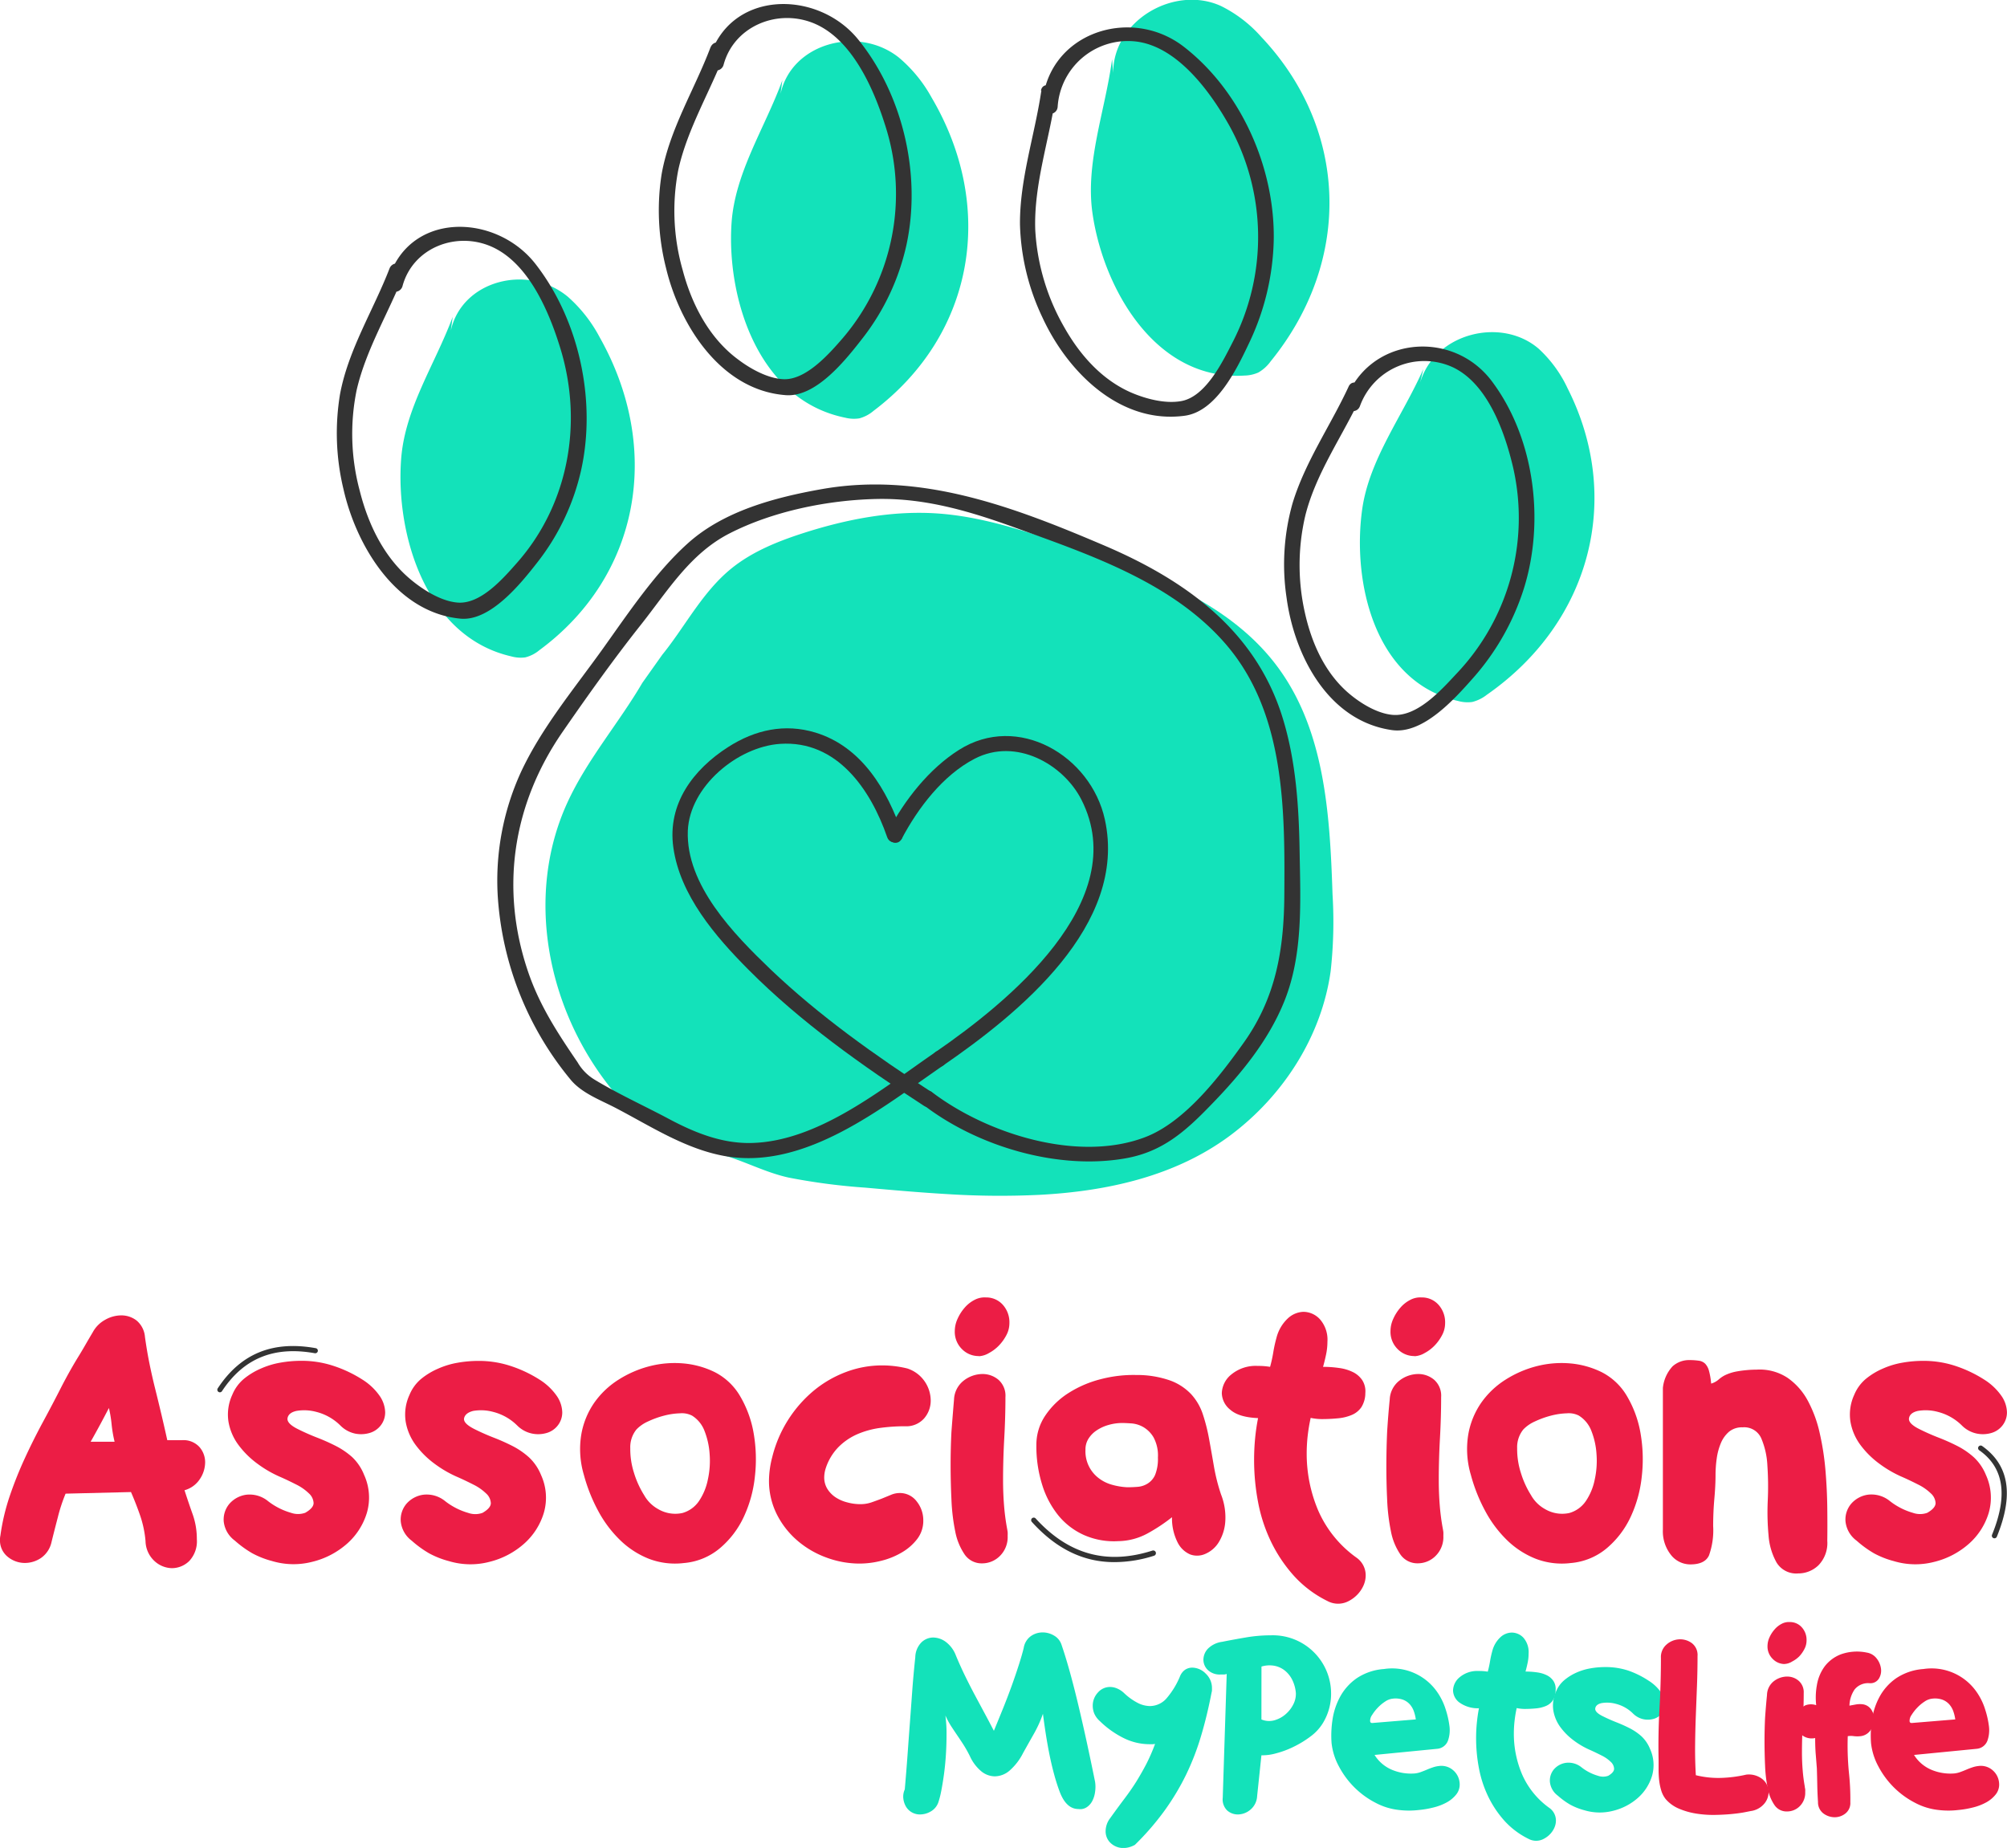 <svg xmlns="http://www.w3.org/2000/svg" viewBox="0 0 389.19 358.36"><defs><style>.cls-1{fill:#13e2ba;}.cls-2{fill:#ec1d45;}.cls-3{fill:#333;}</style></defs><title>Logo_asso</title><g id="Calque_2" data-name="Calque 2"><g id="Calque_1-2" data-name="Calque 1"><path class="cls-1" d="M201.49,231.71c13.2-.69,26.4-3.6,37-11.47,10.43-7.76,17.78-19.35,19.54-31.86a86.86,86.86,0,0,0,.37-14.94c-.52-15.68-1.48-32.46-11.33-45-9.6-12.24-25.64-17.9-40.78-22.95-7.94-2.65-16-5.31-24.37-5.91-8.85-.63-17.74,1.1-26.15,3.8-5,1.61-9.93,3.61-13.94,6.86-5.65,4.58-9,11.31-13.4,16.72l-3.87,5.46c-4.55,7.78-10.74,14.93-14.54,23.23-8.23,17.94-4,39.86,8.47,55.43,6.17,7.71,12.38,10.36,21.5,12.86,4.38,1.2,8.43,3.44,13,4.43a121.07,121.07,0,0,0,14.82,1.94c5.22.47,10.44.93,15.68,1.24A161.53,161.53,0,0,0,201.49,231.71Z"/><path class="cls-1" d="M87.78,61.46c-3.43,9.23-9.3,17.76-10,27.66-1.06,14.45,4.73,34.37,21.38,38.17a6.77,6.77,0,0,0,2.7.19,6.89,6.89,0,0,0,2.75-1.41c19.46-14.35,23.88-39,11.69-60.64a27.8,27.8,0,0,0-6.18-7.88c-7.74-6.45-20.54-3.21-22.7,6.57"/><path class="cls-1" d="M151.71,15.56c-3.38,9.29-9.23,17.93-9.86,27.83C140.92,57.84,147,77.57,163.9,81a6.94,6.94,0,0,0,2.74.13,7.12,7.12,0,0,0,2.77-1.47C189,64.87,193.19,40.16,180.62,18.86a27.31,27.31,0,0,0-6.34-7.72c-7.91-6.26-20.83-2.73-22.92,7.08"/><path class="cls-1" d="M215.65,11.49c-1.34,10.05-5.25,20.11-3.78,30C214,56,224.09,73.9,241.31,72.83a7,7,0,0,0,2.7-.59,7.68,7.68,0,0,0,2.4-2.18c16-19.7,14.93-45.18-1.83-62.9a25.53,25.53,0,0,0-7.82-6c-9-4.1-20.92,2.77-20.9,13"/><path class="cls-1" d="M276,71.58c-4,9.05-10.44,17.41-11.84,27.11-2,14.15,2.36,33.61,18.65,37.26a6.72,6.72,0,0,0,2.67.18,7.5,7.5,0,0,0,2.83-1.39C308.61,120.6,314.68,96.46,304,75.34a24.54,24.54,0,0,0-5.6-7.69c-7.25-6.28-20.18-3.06-23,6.53"/><path class="cls-2" d="M10,299a5.07,5.07,0,0,1-2,3.09,5.58,5.58,0,0,1-3.13,1,5.22,5.22,0,0,1-3.33-1.16A4.07,4.07,0,0,1,0,298.54a3.3,3.3,0,0,1,.08-.77,41.31,41.31,0,0,1,1.82-7.69,74.91,74.91,0,0,1,2.94-7.35q1.66-3.6,3.56-7.11t3.67-7q.85-1.62,1.55-2.86T15,263.4q.7-1.12,1.39-2.32T18,258.33a6,6,0,0,1,2.4-2.4,6.37,6.37,0,0,1,3.09-.85,4.82,4.82,0,0,1,3,1,4.63,4.63,0,0,1,1.62,3.18q.39,2.79.89,5.24t1.08,4.77q.58,2.33,1.16,4.77t1.2,5.24c.46,0,.93,0,1.39,0s1,0,1.47,0a4.19,4.19,0,0,1,3.36,1.31,4.49,4.49,0,0,1,1.12,3,5.91,5.91,0,0,1-1,3.2,5.24,5.24,0,0,1-3,2.2q.77,2.39,1.58,4.66a14.23,14.23,0,0,1,.81,4.82,5.58,5.58,0,0,1-1.47,4.24,4.81,4.81,0,0,1-3.4,1.39A5.13,5.13,0,0,1,30,302.76a5.42,5.42,0,0,1-1.78-3.91,20.8,20.8,0,0,0-1-4.83q-.81-2.36-1.82-4.68l-12.68.31a32.15,32.15,0,0,0-1.51,4.6Q10.59,296.61,10,299Zm11.14-26q-.85,1.64-1.74,3.29t-1.82,3.29q1.16,0,2.32,0t2.32,0a24.87,24.87,0,0,1-.58-3.4A23.54,23.54,0,0,0,21.11,273Z"/><path class="cls-2" d="M70.29,267.54a11.52,11.52,0,0,1,3.4,3.25,5.87,5.87,0,0,1,1,3.05,4.07,4.07,0,0,1-.81,2.51,4.2,4.2,0,0,1-2.13,1.51,5.86,5.86,0,0,1-2.86.15A5.71,5.71,0,0,1,66,276.43a10.16,10.16,0,0,0-4.64-2.63,9,9,0,0,0-3.9-.19q-1.51.35-1.7,1.39t2,2.13q1.86.93,3.75,1.66a39.55,39.55,0,0,1,3.63,1.62,15.05,15.05,0,0,1,3.17,2.17A9.6,9.6,0,0,1,70.6,286a10.58,10.58,0,0,1,.54,7.38,13,13,0,0,1-3.87,6,15.82,15.82,0,0,1-6.69,3.48,14.51,14.51,0,0,1-7.85-.15,17.14,17.14,0,0,1-3.83-1.51,20.47,20.47,0,0,1-3.36-2.44A5.31,5.31,0,0,1,43.38,295a4.75,4.75,0,0,1,1.12-3.4,5.29,5.29,0,0,1,3.25-1.74A5.66,5.66,0,0,1,52,291.12a13.15,13.15,0,0,0,4.41,2.24,4.15,4.15,0,0,0,2.78,0q1.62-.93,1.62-1.89a2.7,2.7,0,0,0-.93-1.89,9.62,9.62,0,0,0-2.44-1.7q-1.51-.77-2.9-1.39a22.18,22.18,0,0,1-4.6-2.63,17.3,17.3,0,0,1-3.71-3.67,10.55,10.55,0,0,1-1.93-4.52,9.09,9.09,0,0,1,.74-5.18,8,8,0,0,1,2.24-3.09,13.81,13.81,0,0,1,3.29-2,16.08,16.08,0,0,1,3.83-1.16,23.14,23.14,0,0,1,3.94-.35,19.63,19.63,0,0,1,6.38,1A24.63,24.63,0,0,1,70.29,267.54Z"/><path class="cls-2" d="M104.63,267.54a11.52,11.52,0,0,1,3.4,3.25,5.87,5.87,0,0,1,1,3.05,4.07,4.07,0,0,1-.81,2.51,4.2,4.2,0,0,1-2.13,1.51,5.86,5.86,0,0,1-2.86.15,5.71,5.71,0,0,1-2.94-1.58,10.16,10.16,0,0,0-4.64-2.63,9,9,0,0,0-3.91-.19Q90.24,274,90,275t2,2.13q1.86.93,3.75,1.66a39.41,39.41,0,0,1,3.63,1.62,15,15,0,0,1,3.17,2.17,9.59,9.59,0,0,1,2.36,3.44,10.57,10.57,0,0,1,.54,7.38,13,13,0,0,1-3.87,6,15.81,15.81,0,0,1-6.69,3.48,14.51,14.51,0,0,1-7.85-.15,17.13,17.13,0,0,1-3.83-1.51,20.43,20.43,0,0,1-3.36-2.44A5.31,5.31,0,0,1,77.71,295a4.75,4.75,0,0,1,1.12-3.4,5.29,5.29,0,0,1,3.25-1.74,5.66,5.66,0,0,1,4.29,1.28,13.15,13.15,0,0,0,4.41,2.24,4.15,4.15,0,0,0,2.78,0q1.62-.93,1.62-1.89a2.7,2.7,0,0,0-.93-1.89,9.63,9.63,0,0,0-2.44-1.7q-1.51-.77-2.9-1.39a22.18,22.18,0,0,1-4.6-2.63,17.32,17.32,0,0,1-3.71-3.67,10.53,10.53,0,0,1-1.93-4.52,9.08,9.08,0,0,1,.73-5.18,8,8,0,0,1,2.24-3.09,13.81,13.81,0,0,1,3.29-2,16.06,16.06,0,0,1,3.83-1.16,23.14,23.14,0,0,1,3.94-.35,19.64,19.64,0,0,1,6.38,1A24.62,24.62,0,0,1,104.63,267.54Z"/><path class="cls-2" d="M138.57,266.07a12,12,0,0,1,5,4.76,21.22,21.22,0,0,1,2.59,7.19,29.46,29.46,0,0,1,.23,8.27,24.47,24.47,0,0,1-2.17,7.89,17.76,17.76,0,0,1-4.64,6.07,12.47,12.47,0,0,1-7,2.86,14.15,14.15,0,0,1-6.8-.85,16.89,16.89,0,0,1-5.53-3.6A23,23,0,0,1,116,293a32.38,32.38,0,0,1-2.78-7,17.5,17.5,0,0,1-.5-7.81,15.43,15.43,0,0,1,2.55-6.22,16.53,16.53,0,0,1,4.72-4.45,20.92,20.92,0,0,1,6-2.59,19.45,19.45,0,0,1,6.46-.54A17.17,17.17,0,0,1,138.57,266.07Zm-4.41,8.43a4.29,4.29,0,0,0-2.28-.43,13.86,13.86,0,0,0-3.13.46,17.67,17.67,0,0,0-3.09,1.12,7.1,7.1,0,0,0-2.24,1.55,5.45,5.45,0,0,0-1.2,3.63,15.11,15.11,0,0,0,.7,4.72,18,18,0,0,0,2,4.41,7,7,0,0,0,2.75,2.71,6.53,6.53,0,0,0,4.68.73,5.77,5.77,0,0,0,3.17-2.28,11.4,11.4,0,0,0,1.74-4.18,16.93,16.93,0,0,0,.35-4.95,14.78,14.78,0,0,0-1-4.52A6,6,0,0,0,134.17,274.5Z"/><path class="cls-2" d="M175.92,265.37a6.49,6.49,0,0,1,3.4,2.53,6.59,6.59,0,0,1,1.16,3.7,5.24,5.24,0,0,1-1.28,3.46,4.62,4.62,0,0,1-3.75,1.52,36.14,36.14,0,0,0-4.68.31,16.92,16.92,0,0,0-4.45,1.2,11.81,11.81,0,0,0-3.75,2.55,10.52,10.52,0,0,0-2.51,4.29,5.94,5.94,0,0,0-.23,1.55,4.21,4.21,0,0,0,.58,2.2,5.37,5.37,0,0,0,1.59,1.66,7.34,7.34,0,0,0,2.28,1,9.78,9.78,0,0,0,2.59.35,6.68,6.68,0,0,0,2.13-.35q1-.35,2-.73l1.78-.73a4.28,4.28,0,0,1,1.62-.35,4.07,4.07,0,0,1,3.36,1.62,5.85,5.85,0,0,1,1.28,3.71,5.77,5.77,0,0,1-1.16,3.56,10.17,10.17,0,0,1-3,2.63,14.67,14.67,0,0,1-4,1.62,17.24,17.24,0,0,1-4.18.54,18.53,18.53,0,0,1-6.42-1.16,18.1,18.1,0,0,1-5.65-3.29,16.5,16.5,0,0,1-4-5.12,14.48,14.48,0,0,1-1.51-6.62,18.51,18.51,0,0,1,.62-4.42,24.4,24.4,0,0,1,8.08-12.94,21.79,21.79,0,0,1,6.23-3.6,19.84,19.84,0,0,1,7-1.28A20.31,20.31,0,0,1,175.92,265.37Z"/><path class="cls-2" d="M185,271.4a4.9,4.9,0,0,1,1.93-3.71,6,6,0,0,1,3.56-1.24,4.77,4.77,0,0,1,3.13,1.12,4.12,4.12,0,0,1,1.35,3.36q0,3.87-.23,8t-.23,8.08q0,2.55.19,4.91a43.73,43.73,0,0,0,.58,4.45c.05.26.09.5.12.73a6.77,6.77,0,0,1,0,.73,5.13,5.13,0,0,1-1.51,3.91,4.86,4.86,0,0,1-3.44,1.43,4,4,0,0,1-3.4-1.74,11.92,11.92,0,0,1-1.82-4.48,38.19,38.19,0,0,1-.73-6.15q-.16-3.4-.16-6.73t.16-6.42Q184.74,274.5,185,271.4Zm4.79-8.43a4.51,4.51,0,0,1-3.25-1.35,4.69,4.69,0,0,1-1.39-3.52,5.71,5.71,0,0,1,.54-2.36,8.61,8.61,0,0,1,1.39-2.17,6.36,6.36,0,0,1,1.93-1.51,4.14,4.14,0,0,1,2.17-.46,4.3,4.3,0,0,1,3.25,1.39,5.08,5.08,0,0,1,1.31,3.63,4.91,4.91,0,0,1-.58,2.28,8.63,8.63,0,0,1-1.43,2,7.7,7.7,0,0,1-1.93,1.47A4.3,4.3,0,0,1,189.84,263Z"/><path class="cls-2" d="M236.78,289.81a12.12,12.12,0,0,1,.81,5.41,8.71,8.71,0,0,1-1.31,3.94,5.68,5.68,0,0,1-2.55,2.17,3.9,3.9,0,0,1-2.9.12,4.86,4.86,0,0,1-2.44-2.28,10.32,10.32,0,0,1-1.12-4.95,33.53,33.53,0,0,1-4.79,3.17,12.25,12.25,0,0,1-5.65,1.47,14.38,14.38,0,0,1-6.57-1.16,13.58,13.58,0,0,1-5-3.79,17.75,17.75,0,0,1-3.17-6,24.87,24.87,0,0,1-1.12-7.66,10.11,10.11,0,0,1,1.74-5.76,15.29,15.29,0,0,1,4.52-4.37,21.46,21.46,0,0,1,6.23-2.67,25,25,0,0,1,6.84-.81,19.45,19.45,0,0,1,6.65,1.08,10.63,10.63,0,0,1,4.06,2.67,10.75,10.75,0,0,1,2.24,3.87,35.13,35.13,0,0,1,1.2,4.72q.46,2.51.93,5.26A36.88,36.88,0,0,0,236.78,289.81Zm-26.29-8.66A6.52,6.52,0,0,0,213,286.6a7.43,7.43,0,0,0,2.59,1.31,13.09,13.09,0,0,0,3,.5q1,0,2-.08a4.26,4.26,0,0,0,1.93-.62A3.76,3.76,0,0,0,224,286a8.39,8.39,0,0,0,.54-3.36,7.39,7.39,0,0,0-.85-3.91,5.57,5.57,0,0,0-2-2,5.45,5.45,0,0,0-2.28-.7q-1.16-.08-1.78-.08a9.54,9.54,0,0,0-2.71.39,8,8,0,0,0-2.32,1.08,5.39,5.39,0,0,0-1.58,1.66A3.92,3.92,0,0,0,210.49,281.15Z"/><path class="cls-2" d="M246.29,265.06a26.32,26.32,0,0,0,.62-2.82,26.14,26.14,0,0,1,.62-2.82,7.73,7.73,0,0,1,2.24-3.79,4.66,4.66,0,0,1,3-1.24,4.39,4.39,0,0,1,3.21,1.47,6,6,0,0,1,1.43,4.33,12.07,12.07,0,0,1-.27,2.51q-.27,1.28-.58,2.36a21.54,21.54,0,0,1,3.17.23,8.57,8.57,0,0,1,2.67.81,4.61,4.61,0,0,1,1.78,1.57,4,4,0,0,1,.58,2.46,5.18,5.18,0,0,1-.77,2.76,4.26,4.26,0,0,1-1.86,1.5,9,9,0,0,1-2.67.65,31.71,31.71,0,0,1-3.21.15,10.77,10.77,0,0,1-2.09-.23,34.59,34.59,0,0,0-.58,3.49,30.72,30.72,0,0,0-.19,3.49,28.09,28.09,0,0,0,2.24,11,22.06,22.06,0,0,0,7.5,9.18,4.19,4.19,0,0,1,1.7,3.33,4.89,4.89,0,0,1-.42,2,6.13,6.13,0,0,1-1.16,1.74,6.45,6.45,0,0,1-1.7,1.28,4.36,4.36,0,0,1-4.14,0,21.68,21.68,0,0,1-6.53-4.92,28.32,28.32,0,0,1-4.41-6.59,30.73,30.73,0,0,1-2.51-7.67,43.69,43.69,0,0,1-.77-8.18q0-2.09.19-4.11t.58-4q-3.71-.15-5.37-1.61a4.24,4.24,0,0,1-1.66-3.22,4.83,4.83,0,0,1,1.86-3.64,7.41,7.41,0,0,1,5.1-1.65A13.94,13.94,0,0,1,246.29,265.06Z"/><path class="cls-2" d="M269.49,271.4a4.89,4.89,0,0,1,1.93-3.71,6,6,0,0,1,3.56-1.24,4.77,4.77,0,0,1,3.13,1.12,4.12,4.12,0,0,1,1.35,3.36q0,3.87-.23,8T279,287q0,2.55.19,4.91a43.73,43.73,0,0,0,.58,4.45c.05.26.09.5.12.73a6.77,6.77,0,0,1,0,.73,5.13,5.13,0,0,1-1.51,3.91,4.86,4.86,0,0,1-3.44,1.43,4,4,0,0,1-3.4-1.74,11.92,11.92,0,0,1-1.82-4.48,38.19,38.19,0,0,1-.73-6.15q-.16-3.4-.15-6.73t.15-6.42Q269.18,274.5,269.49,271.4Zm4.79-8.43a4.51,4.51,0,0,1-3.25-1.35,4.69,4.69,0,0,1-1.39-3.52,5.7,5.7,0,0,1,.54-2.36,8.61,8.61,0,0,1,1.39-2.17,6.35,6.35,0,0,1,1.93-1.51,4.13,4.13,0,0,1,2.17-.46,4.29,4.29,0,0,1,3.25,1.39,5.08,5.08,0,0,1,1.31,3.63,4.91,4.91,0,0,1-.58,2.28,8.63,8.63,0,0,1-1.43,2,7.7,7.7,0,0,1-1.93,1.47A4.3,4.3,0,0,1,274.28,263Z"/><path class="cls-2" d="M310.55,266.07a12,12,0,0,1,5,4.76,21.2,21.2,0,0,1,2.59,7.19,29.46,29.46,0,0,1,.23,8.27,24.49,24.49,0,0,1-2.17,7.89,17.76,17.76,0,0,1-4.64,6.07,12.47,12.47,0,0,1-7,2.86,14.14,14.14,0,0,1-6.8-.85,16.89,16.89,0,0,1-5.53-3.6A23,23,0,0,1,288,293a32.37,32.37,0,0,1-2.78-7,17.5,17.5,0,0,1-.5-7.81,15.43,15.43,0,0,1,2.55-6.22,16.53,16.53,0,0,1,4.72-4.45,20.93,20.93,0,0,1,6-2.59,19.45,19.45,0,0,1,6.46-.54A17.17,17.17,0,0,1,310.55,266.07Zm-4.41,8.43a4.29,4.29,0,0,0-2.28-.43,13.85,13.85,0,0,0-3.13.46,17.71,17.71,0,0,0-3.09,1.12,7.11,7.11,0,0,0-2.24,1.55,5.45,5.45,0,0,0-1.2,3.63,15.11,15.11,0,0,0,.7,4.72,18,18,0,0,0,2,4.41,7,7,0,0,0,2.75,2.71,6.53,6.53,0,0,0,4.68.73,5.77,5.77,0,0,0,3.17-2.28,11.4,11.4,0,0,0,1.74-4.18,16.9,16.9,0,0,0,.35-4.95,14.73,14.73,0,0,0-1-4.52A6,6,0,0,0,306.14,274.5Z"/><path class="cls-2" d="M324.35,264.95a4.78,4.78,0,0,1,3.29-1.2,12,12,0,0,1,1.78.12,2.14,2.14,0,0,1,1.24.58,3.2,3.2,0,0,1,.73,1.35,13.58,13.58,0,0,1,.43,2.51,3.92,3.92,0,0,0,1.43-.77,5.75,5.75,0,0,1,1.24-.85,8.9,8.9,0,0,1,2.09-.7,22.78,22.78,0,0,1,4.06-.39,9.82,9.82,0,0,1,6,1.59,12.71,12.71,0,0,1,3.91,4.41,24.26,24.26,0,0,1,2.32,6.3,52,52,0,0,1,1.12,7.27q.31,3.71.35,7.27t0,6.34a6.19,6.19,0,0,1-1.7,4.75,5.61,5.61,0,0,1-3.94,1.59A4.46,4.46,0,0,1,344.5,303a12.65,12.65,0,0,1-1.55-5.26,48.79,48.79,0,0,1-.15-6.8,59.28,59.28,0,0,0-.08-6.8,15.23,15.23,0,0,0-1.2-5.26,3.6,3.6,0,0,0-3.6-2.09,3.93,3.93,0,0,0-2.63.85,5.85,5.85,0,0,0-1.58,2.2,11.78,11.78,0,0,0-.81,3,23.3,23.3,0,0,0-.23,3.21q0,2-.23,4.6t-.23,5.3a14.43,14.43,0,0,1-.81,5.68q-.81,1.74-3.6,1.74a4.76,4.76,0,0,1-3.79-1.86,7.36,7.36,0,0,1-1.55-4.87V269.16A7.22,7.22,0,0,1,324.35,264.95Z"/><path class="cls-2" d="M384.78,267.54a11.5,11.5,0,0,1,3.4,3.25,5.86,5.86,0,0,1,1,3.05,4.07,4.07,0,0,1-.81,2.51,4.2,4.2,0,0,1-2.13,1.51,5.86,5.86,0,0,1-2.86.15,5.71,5.71,0,0,1-2.94-1.58,10.16,10.16,0,0,0-4.64-2.63,9,9,0,0,0-3.91-.19q-1.51.35-1.7,1.39t2,2.13q1.86.93,3.75,1.66a39.64,39.64,0,0,1,3.63,1.62,15.05,15.05,0,0,1,3.17,2.17,9.6,9.6,0,0,1,2.36,3.44,10.58,10.58,0,0,1,.54,7.38,13,13,0,0,1-3.87,6,15.81,15.81,0,0,1-6.69,3.48,14.51,14.51,0,0,1-7.85-.15,17.13,17.13,0,0,1-3.83-1.51,20.43,20.43,0,0,1-3.36-2.44,5.31,5.31,0,0,1-2.17-3.79,4.75,4.75,0,0,1,1.12-3.4,5.29,5.29,0,0,1,3.25-1.74,5.66,5.66,0,0,1,4.29,1.28,13.14,13.14,0,0,0,4.41,2.24,4.15,4.15,0,0,0,2.78,0q1.62-.93,1.62-1.89a2.7,2.7,0,0,0-.93-1.89,9.6,9.6,0,0,0-2.44-1.7q-1.51-.77-2.9-1.39a22.18,22.18,0,0,1-4.6-2.63,17.34,17.34,0,0,1-3.71-3.67,10.54,10.54,0,0,1-1.93-4.52,9.08,9.08,0,0,1,.73-5.18,8,8,0,0,1,2.24-3.09,13.82,13.82,0,0,1,3.29-2,16.06,16.06,0,0,1,3.83-1.16,23.15,23.15,0,0,1,3.94-.35,19.63,19.63,0,0,1,6.38,1A24.61,24.61,0,0,1,384.78,267.54Z"/><path class="cls-1" d="M212.35,345.51a6.54,6.54,0,0,1,0,2,5.24,5.24,0,0,1-.55,1.76,3.21,3.21,0,0,1-1.1,1.21,2.29,2.29,0,0,1-1.57.33q-2.37,0-3.64-3.36-.44-1.16-.85-2.56t-.83-3.23q-.41-1.82-.8-4.11t-.77-5.21a22.93,22.93,0,0,1-1.85,4.05q-1.13,2-2,3.56a11.19,11.19,0,0,1-2.51,3.31,4.47,4.47,0,0,1-3,1.21,4.22,4.22,0,0,1-2.51-.91,8.19,8.19,0,0,1-2.29-3,23.93,23.93,0,0,0-1.27-2.26q-.61-.94-1.19-1.79t-1.16-1.74a15.41,15.41,0,0,1-1.13-2.1q.11.88.17,1.79t.05,1.85q0,2.15-.14,4.19t-.39,3.8q-.25,1.77-.52,3.12a16.42,16.42,0,0,1-.55,2.12,3.26,3.26,0,0,1-1.46,1.74,4.15,4.15,0,0,1-2.07.58,3.14,3.14,0,0,1-1.6-.41,3.09,3.09,0,0,1-1.13-1.1,4,4,0,0,1-.52-1.57,3.32,3.32,0,0,1,.28-1.77q.33-3.8.55-6.87t.44-6q.22-2.92.44-6t.61-6.78a4.23,4.23,0,0,1,1.19-2.87,3.3,3.3,0,0,1,2.29-.94,4.18,4.18,0,0,1,2.48.88,5.92,5.92,0,0,1,1.93,2.65q.88,2.1,1.74,3.86t1.76,3.47l1.85,3.45q.94,1.74,2,3.78.83-2,1.76-4.3t1.74-4.55q.8-2.23,1.41-4.16t.88-3.09a3.48,3.48,0,0,1,1.38-2.26,3.93,3.93,0,0,1,2.26-.72,4.29,4.29,0,0,1,2.23.61,3.17,3.17,0,0,1,1.41,1.65q1.49,4.3,3.14,11.14T212.35,345.51Z"/><path class="cls-1" d="M213.28,333.76a4.19,4.19,0,0,1-1.08-1.46,4,4,0,0,1-.3-1.52,3.71,3.71,0,0,1,1-2.56,3.09,3.09,0,0,1,2.4-1.08,3.51,3.51,0,0,1,1.3.28,4.52,4.52,0,0,1,1.35.88,11.59,11.59,0,0,0,2.67,1.93,5.34,5.34,0,0,0,2.34.61,4.3,4.3,0,0,0,3.34-1.6,15.71,15.71,0,0,0,2.51-4.14,2.85,2.85,0,0,1,1-1.3,2.52,2.52,0,0,1,1.41-.41,3.71,3.71,0,0,1,2.59,1.16,3.81,3.81,0,0,1,1.21,2.87v.36a1.14,1.14,0,0,1-.06.36q-.88,4.58-2.07,8.55a49.33,49.33,0,0,1-2.92,7.53,47.49,47.49,0,0,1-4.14,6.89,51.81,51.81,0,0,1-5.76,6.65,5,5,0,0,1-1.16.47,4.33,4.33,0,0,1-1,.14,3.57,3.57,0,0,1-2.51-.94,3.08,3.08,0,0,1-1-2.37,4.17,4.17,0,0,1,.88-2.48q1.54-2.15,2.81-3.83t2.29-3.31q1-1.63,1.9-3.34a36.8,36.8,0,0,0,1.71-3.92,2.54,2.54,0,0,1-.5.06h-.5A11.34,11.34,0,0,1,217.8,337,18,18,0,0,1,213.28,333.76Z"/><path class="cls-1" d="M237,318.38q2.2-.44,4.63-.85a28.82,28.82,0,0,1,4.85-.41,11.3,11.3,0,0,1,11.64,11.22,10.92,10.92,0,0,1-1.6,5.82,9.14,9.14,0,0,1-2.34,2.54,19.64,19.64,0,0,1-3.25,2,17.93,17.93,0,0,1-3.45,1.3,9.91,9.91,0,0,1-2.87.39l-.83,7.89a3.66,3.66,0,0,1-1.32,2.67,3.81,3.81,0,0,1-2.37.91,3.09,3.09,0,0,1-2.15-.8,3,3,0,0,1-.83-2.45l.77-24a1.54,1.54,0,0,1-.58.11h-.58a3.34,3.34,0,0,1-2.51-.88,2.78,2.78,0,0,1-.85-2,3.17,3.17,0,0,1,.85-2.1A4.81,4.81,0,0,1,237,318.38Zm7.61,15.06a3.86,3.86,0,0,0,2.48.17,5.55,5.55,0,0,0,2.18-1.16,6.13,6.13,0,0,0,1.52-1.93,4.4,4.4,0,0,0,.5-2.21,7.15,7.15,0,0,0-.63-2.4,5.37,5.37,0,0,0-1.41-1.87,4.61,4.61,0,0,0-2.07-1,5.37,5.37,0,0,0-2.56.14Z"/><path class="cls-1" d="M266.55,340.32a7.31,7.31,0,0,0,3.42,2.9,9.53,9.53,0,0,0,4.36.69,4.77,4.77,0,0,0,1.21-.28q.61-.22,1.19-.47t1.16-.44a5.21,5.21,0,0,1,1.13-.25,3.46,3.46,0,0,1,2.81.85,3.59,3.59,0,0,1,1.21,2.4,3.07,3.07,0,0,1-.61,2.21,6.08,6.08,0,0,1-1.9,1.6,10.59,10.59,0,0,1-2.65,1,17.86,17.86,0,0,1-2.79.47,16,16,0,0,1-3.75,0,12.53,12.53,0,0,1-4.61-1.41,16.53,16.53,0,0,1-4.11-3,16.71,16.71,0,0,1-3-4.08,12.24,12.24,0,0,1-1.41-4.52,20.17,20.17,0,0,1,.17-4.41,13.45,13.45,0,0,1,1.46-4.49,10.5,10.5,0,0,1,3.2-3.61,10.84,10.84,0,0,1,5.32-1.82,10.62,10.62,0,0,1,10,4,12.21,12.21,0,0,1,2,3.89,17.44,17.44,0,0,1,.72,3.23,6.11,6.11,0,0,1-.3,2.78,2.44,2.44,0,0,1-2.07,1.57Zm8-6.89a8,8,0,0,0-.39-1.6,4,4,0,0,0-.8-1.35,3.37,3.37,0,0,0-1.32-.88,4.37,4.37,0,0,0-2-.19,3.2,3.2,0,0,0-1.43.55,7.92,7.92,0,0,0-1.43,1.19,8.45,8.45,0,0,0-1.1,1.41,1.93,1.93,0,0,0-.39,1.16c0,.33.2.46.61.39Z"/><path class="cls-1" d="M288.5,324.17a18.73,18.73,0,0,0,.44-2,18.56,18.56,0,0,1,.44-2,5.52,5.52,0,0,1,1.6-2.7,3.32,3.32,0,0,1,2.15-.88,3.13,3.13,0,0,1,2.29,1,4.26,4.26,0,0,1,1,3.09,8.6,8.6,0,0,1-.19,1.79q-.19.91-.41,1.68a15.35,15.35,0,0,1,2.26.16,6.12,6.12,0,0,1,1.9.57,3.28,3.28,0,0,1,1.27,1.12,2.84,2.84,0,0,1,.41,1.75,3.69,3.69,0,0,1-.55,2,3,3,0,0,1-1.32,1.07,6.43,6.43,0,0,1-1.9.47,22.55,22.55,0,0,1-2.29.11,7.67,7.67,0,0,1-1.49-.17,24.55,24.55,0,0,0-.41,2.49,21.86,21.86,0,0,0-.14,2.49,20,20,0,0,0,1.6,7.88,15.73,15.73,0,0,0,5.35,6.55,3,3,0,0,1,1.21,2.38,3.48,3.48,0,0,1-.3,1.41,4.34,4.34,0,0,1-.83,1.24,4.6,4.6,0,0,1-1.21.91,3.11,3.11,0,0,1-3,0,15.47,15.47,0,0,1-4.66-3.51,20.21,20.21,0,0,1-3.14-4.7,21.93,21.93,0,0,1-1.79-5.47,31.2,31.2,0,0,1-.55-5.83q0-1.49.14-2.93t.41-2.87a6.14,6.14,0,0,1-3.83-1.15,3,3,0,0,1-1.19-2.3,3.44,3.44,0,0,1,1.32-2.6,5.29,5.29,0,0,1,3.64-1.18A9.9,9.9,0,0,1,288.5,324.17Z"/><path class="cls-1" d="M319.71,325.93a8.22,8.22,0,0,1,2.43,2.32,4.18,4.18,0,0,1,.72,2.18,2.9,2.9,0,0,1-.58,1.79,3,3,0,0,1-1.52,1.08,4.18,4.18,0,0,1-2,.11,4.08,4.08,0,0,1-2.1-1.13,7.24,7.24,0,0,0-3.31-1.87,6.45,6.45,0,0,0-2.79-.14q-1.08.25-1.21,1t1.41,1.52q1.32.66,2.67,1.19a28.17,28.17,0,0,1,2.59,1.16,10.73,10.73,0,0,1,2.26,1.54,6.83,6.83,0,0,1,1.68,2.45,7.55,7.55,0,0,1,.39,5.27,9.27,9.27,0,0,1-2.76,4.27,11.28,11.28,0,0,1-4.77,2.48,10.35,10.35,0,0,1-5.6-.11,12.21,12.21,0,0,1-2.73-1.08,14.6,14.6,0,0,1-2.4-1.74,3.79,3.79,0,0,1-1.54-2.7,3.38,3.38,0,0,1,.8-2.43,3.77,3.77,0,0,1,2.32-1.24,4,4,0,0,1,3.06.91,9.36,9.36,0,0,0,3.14,1.6,3,3,0,0,0,2,0Q313,343.69,313,343a1.93,1.93,0,0,0-.66-1.35,6.89,6.89,0,0,0-1.74-1.21q-1.08-.55-2.07-1a15.86,15.86,0,0,1-3.28-1.87,12.33,12.33,0,0,1-2.65-2.62,7.52,7.52,0,0,1-1.38-3.23,6.48,6.48,0,0,1,.52-3.69,5.69,5.69,0,0,1,1.6-2.21,9.88,9.88,0,0,1,2.34-1.46,11.45,11.45,0,0,1,2.73-.83,16.47,16.47,0,0,1,2.81-.25,14,14,0,0,1,4.55.69A17.57,17.57,0,0,1,319.71,325.93Z"/><path class="cls-2" d="M322.08,321.52a3.2,3.2,0,0,1,1.1-2.62,4,4,0,0,1,2.45-1,3.82,3.82,0,0,1,2.45.74,2.89,2.89,0,0,1,1.1,2.51q0,2.92-.11,5.79l-.22,5.73q-.11,2.87-.14,5.76t.14,5.82a18.09,18.09,0,0,0,4.94.52,25,25,0,0,0,4.83-.63,4.25,4.25,0,0,1,3.09.83,3.3,3.3,0,0,1,1.24,2.18,3.58,3.58,0,0,1-.69,2.45,4.14,4.14,0,0,1-2.76,1.6l-1.27.25q-1,.19-2.48.33t-3.25.17a20.78,20.78,0,0,1-3.53-.25,14.21,14.21,0,0,1-3.34-.94,7,7,0,0,1-2.62-1.87,5,5,0,0,1-.88-1.71,11.1,11.1,0,0,1-.39-1.93,18,18,0,0,1-.11-2v-1.93q-.11-5,.17-9.93T322.08,321.52Z"/><path class="cls-2" d="M342.65,328.69A3.49,3.49,0,0,1,344,326a4.25,4.25,0,0,1,2.54-.88,3.4,3.4,0,0,1,2.23.8,2.94,2.94,0,0,1,1,2.4q0,2.76-.17,5.71t-.17,5.76q0,1.82.14,3.5a31.34,31.34,0,0,0,.41,3.17c0,.18.06.36.08.52a4.71,4.71,0,0,1,0,.52,3.65,3.65,0,0,1-1.08,2.78,3.47,3.47,0,0,1-2.45,1,2.82,2.82,0,0,1-2.43-1.24,8.49,8.49,0,0,1-1.3-3.2,27.18,27.18,0,0,1-.52-4.38q-.11-2.43-.11-4.8t.11-4.58Q342.43,330.89,342.65,328.69Zm3.42-6a3.22,3.22,0,0,1-2.32-1,3.34,3.34,0,0,1-1-2.51,4.07,4.07,0,0,1,.39-1.68,6.14,6.14,0,0,1,1-1.54,4.53,4.53,0,0,1,1.38-1.08,2.94,2.94,0,0,1,1.54-.33,3.06,3.06,0,0,1,2.32,1,3.62,3.62,0,0,1,.94,2.59,3.51,3.51,0,0,1-.41,1.63,6.12,6.12,0,0,1-1,1.43,5.46,5.46,0,0,1-1.38,1A3.06,3.06,0,0,1,346.07,322.68Z"/><path class="cls-2" d="M352.19,330.67a13.44,13.44,0,0,1,.14-3.92,8.44,8.44,0,0,1,1.49-3.58A7.16,7.16,0,0,1,357,320.8a9.31,9.31,0,0,1,5-.33,3,3,0,0,1,1.93,1.16,4,4,0,0,1,.83,2,2.91,2.91,0,0,1-.44,1.93,1.94,1.94,0,0,1-1.76.85,3.37,3.37,0,0,0-2.92,1.21,5.79,5.79,0,0,0-1,3.14l1.21-.22a4.52,4.52,0,0,1,1.21-.06,2.4,2.4,0,0,1,1.85,1.1,3.47,3.47,0,0,1,.52,2,3.7,3.7,0,0,1-.74,2,2.72,2.72,0,0,1-1.9,1.1,5.66,5.66,0,0,1-1.27,0,3.89,3.89,0,0,0-1.21,0,53.72,53.72,0,0,0,.22,7,47.69,47.69,0,0,1,.28,5.82,2.57,2.57,0,0,1-1,2.21,3.35,3.35,0,0,1-2.12.69,3.67,3.67,0,0,1-2.15-.77,2.7,2.7,0,0,1-1-2.18q-.11-1.65-.14-3.28t-.08-3.23q-.11-1.43-.22-2.76t-.11-3.14a3.08,3.08,0,0,1-2.12-.28,3,3,0,0,1-1.24-1.3,3.77,3.77,0,0,1-.36-1.76,3.66,3.66,0,0,1,.5-1.76,3.21,3.21,0,0,1,1.32-1.24A3.11,3.11,0,0,1,352.19,330.67Z"/><path class="cls-2" d="M371.16,340.32a7.31,7.31,0,0,0,3.42,2.9,9.53,9.53,0,0,0,4.36.69,4.77,4.77,0,0,0,1.21-.28q.61-.22,1.19-.47t1.16-.44a5.21,5.21,0,0,1,1.13-.25,3.46,3.46,0,0,1,2.81.85,3.59,3.59,0,0,1,1.21,2.4,3.07,3.07,0,0,1-.61,2.21,6.08,6.08,0,0,1-1.9,1.6,10.59,10.59,0,0,1-2.65,1,17.86,17.86,0,0,1-2.79.47,16,16,0,0,1-3.75,0,12.53,12.53,0,0,1-4.61-1.41,16.53,16.53,0,0,1-4.11-3,16.71,16.71,0,0,1-3-4.08,12.24,12.24,0,0,1-1.41-4.52,20.17,20.17,0,0,1,.17-4.41,13.45,13.45,0,0,1,1.46-4.49,10.5,10.5,0,0,1,3.2-3.61,10.84,10.84,0,0,1,5.32-1.82,10.62,10.62,0,0,1,10,4,12.21,12.21,0,0,1,2,3.89,17.44,17.44,0,0,1,.72,3.23,6.11,6.11,0,0,1-.3,2.78,2.44,2.44,0,0,1-2.07,1.57Zm8-6.89a8,8,0,0,0-.39-1.6,4,4,0,0,0-.8-1.35,3.37,3.37,0,0,0-1.32-.88,4.37,4.37,0,0,0-2-.19,3.2,3.2,0,0,0-1.43.55,7.92,7.92,0,0,0-1.43,1.19,8.45,8.45,0,0,0-1.1,1.41,1.93,1.93,0,0,0-.39,1.16c0,.33.2.46.61.39Z"/><path class="cls-3" d="M181.35,204.07c-10.22,7-22.61,17.3-35.69,17.58-5.68.12-10.94-2-15.88-4.63s-9.9-4.87-14.56-7.7A9.41,9.41,0,0,1,112,206c-3.8-5.56-7.3-10.91-9.52-17.34-5.59-16.22-3.09-32.67,6.6-46.71,4.88-7.06,9.92-14.14,15.25-20.86,5.15-6.5,9.48-13.72,17.1-17.63,8.5-4.36,19.19-6.51,28.67-6.7s18.27,2.48,27,5.65c14.43,5.22,30.54,10.67,40.8,22.74,11.31,13.31,11.27,32,11.15,48.52-.08,10.54-1.65,19.79-7.87,28.53-4.65,6.53-11.44,15.42-19.17,18.34-13,4.93-30.64-.67-41.28-8.75-1.54-1.17-3,1.44-1.51,2.59,10.49,8,26,12.56,39.06,10.24,7.11-1.26,11.53-5.17,16.42-10.22,5.85-6,11.38-12.66,14.48-20.56,3.52-9,3-19.1,2.84-28.59-.14-8.81-.71-17.79-3.36-26.25-5.3-16.92-19-26.62-34.7-33.29-17.48-7.45-35.41-14.27-54.66-10.85-9,1.6-18.9,4.21-25.87,10.46-6.31,5.65-11.58,13.56-16.49,20.43-5.54,7.75-12,15.46-16,24.15a50.52,50.52,0,0,0-4.41,24,62,62,0,0,0,14.18,35.54c2.18,2.59,5.77,3.89,8.69,5.42,6.78,3.54,13.57,8,21.24,9.34,15.55,2.7,30.37-9.38,42.26-17.58,1.58-1.09.08-3.69-1.51-2.59Z"/><path class="cls-3" d="M75.53,52.08c-3.14,8.12-8,15.75-9.6,24.4a46.29,46.29,0,0,0,.66,18.31c2.47,11,10.18,24,22.7,25.18,5.82.54,11.73-6.84,14.91-10.91a45,45,0,0,0,8.48-17.85c3-13.46-.34-29.13-8.87-40.06C96,41.2,78.9,40.92,75.15,54.73a1.5,1.5,0,0,0,2.89.8c2-7.54,10.57-10.82,17.52-7.59,7.12,3.32,11.05,12.8,13.19,19.9,4.3,14.32,1.47,30-8.48,41.28-2.73,3.1-7.07,8.09-11.54,7.73-3.22-.26-6.75-2.5-9.18-4.55-5.14-4.32-8.17-10.69-9.78-17.09a42.48,42.48,0,0,1-.62-19.52c1.83-8,6.32-15.19,9.27-22.81.7-1.8-2.2-2.58-2.89-.8Z"/><path class="cls-3" d="M137.77,9.2c-3.09,8.17-7.93,15.87-9.47,24.57A45.44,45.44,0,0,0,129.16,52c2.65,11.06,10.64,23.71,23.23,24.63,5.95.43,11.74-7,15-11.2a45.14,45.14,0,0,0,8.4-18c2.89-13.46-.64-29-9.38-39.78-8-9.86-25.32-9.64-29,4.17a1.5,1.5,0,0,0,2.89.8c1.93-7.32,10-10.85,17-8.3,7.67,2.8,12,12.55,14.3,19.82a43.12,43.12,0,0,1-8.14,41.39c-2.66,3.08-7.21,8.26-11.62,8-3-.17-6.31-2-8.71-3.82-5.61-4.14-9-10.71-10.74-17.31A41.78,41.78,0,0,1,131.52,33c1.77-8.07,6.24-15.3,9.15-23,.68-1.81-2.21-2.59-2.89-.8Z"/><path class="cls-3" d="M201.94,17.55c-1.28,8.67-4.22,17.22-4.15,26a44.63,44.63,0,0,0,4.35,18c4.84,10.52,15,20.77,27.6,19.07,6.18-.84,10.13-9.13,12.51-14.16A48.73,48.73,0,0,0,247,46.49c.22-13.92-6.3-28.79-17.42-37.41C219.09.94,202.75,6.55,202.1,20.66c-.09,1.93,2.91,1.93,3,0A13.65,13.65,0,0,1,219.81,8c8.25.66,14.8,9.64,18.52,16.26A44.58,44.58,0,0,1,239,66.42C237,70.34,233.72,77,229,77.79c-3,.52-6.55-.38-9.33-1.53-5.84-2.43-10.2-7.33-13.26-12.74a42.56,42.56,0,0,1-5.66-19c-.29-8.83,2.76-17.47,4-26.13.28-1.89-2.61-2.7-2.89-.8Z"/><path class="cls-3" d="M261.55,74.9c-3.51,7.6-8.47,14.65-10.91,22.72a43.59,43.59,0,0,0-1.15,18.31c1.51,11.17,8.05,23.89,20.43,25.65,6,.86,12.11-6,15.73-10.09a48,48,0,0,0,9.87-17.41c4.05-13,2.09-29.1-6.24-40.17-7.72-10.26-24.11-8.61-28.44,4-.63,1.83,2.27,2.62,2.89.8a13.28,13.28,0,0,1,18-7.49c6.77,3.21,10.07,12.55,11.68,19.4a43.83,43.83,0,0,1-10.83,39.87c-3,3.21-7.69,8.54-12.51,8.14-3.11-.26-6.49-2.4-8.78-4.41-4.52-4-7-9.72-8.27-15.49a42,42,0,0,1,.09-18.7c2.09-8.43,7.45-15.76,11-23.56.8-1.74-1.78-3.27-2.59-1.51Z"/><path class="cls-3" d="M180.72,211.83c-11-7.16-21.82-14.81-31.34-23.89-7-6.72-16.41-16.3-16-26.86.37-8.55,9.62-16.28,17.92-16.83,11-.73,17.54,8.84,20.74,18.1.63,1.81,3.53,1,2.89-.8-2.89-8.36-7.82-16.74-16.78-19.48-6-1.83-11.73-.53-16.89,2.76-6.84,4.36-11.87,11.06-10.69,19.5,1.29,9.3,8.2,17.31,14.58,23.72,10.12,10.17,22,18.58,34,26.38,1.62,1.06,3.13-1.54,1.51-2.59Z"/><path class="cls-3" d="M174.84,162.7c3.16-6,8-12.37,14.15-15.56,8.06-4.19,17.23,1.1,20.7,7.91,10.08,19.77-14.63,39.59-28.33,49-1.58,1.09-.08,3.69,1.51,2.59,14.59-10.05,35.88-27.19,31.38-47.72-2.72-12.4-16.89-20.73-28.29-13.5-5.8,3.67-10.54,9.7-13.71,15.75-.89,1.71,1.69,3.23,2.59,1.51Z"/><path class="cls-3" d="M42.65,270a.5.5,0,0,1-.42-.78c4.44-6.74,10.67-9.28,19-7.78a.5.5,0,0,1,.4.58.51.51,0,0,1-.58.4c-7.93-1.43-13.82,1-18,7.35A.5.5,0,0,1,42.65,270Z"/><path class="cls-3" d="M216.07,302.93c-6,0-11.28-2.59-16-7.82a.5.5,0,0,1,.74-.67c6.38,7,13.8,9.08,22.67,6.25a.5.5,0,0,1,.3,1A25.28,25.28,0,0,1,216.07,302.93Z"/><path class="cls-3" d="M386.75,298.31a.5.5,0,0,1-.46-.69c3.11-7.61,2.3-13-2.46-16.37a.5.5,0,1,1,.58-.81c5.2,3.71,6.12,9.46,2.81,17.56A.5.5,0,0,1,386.75,298.31Z"/></g></g></svg>